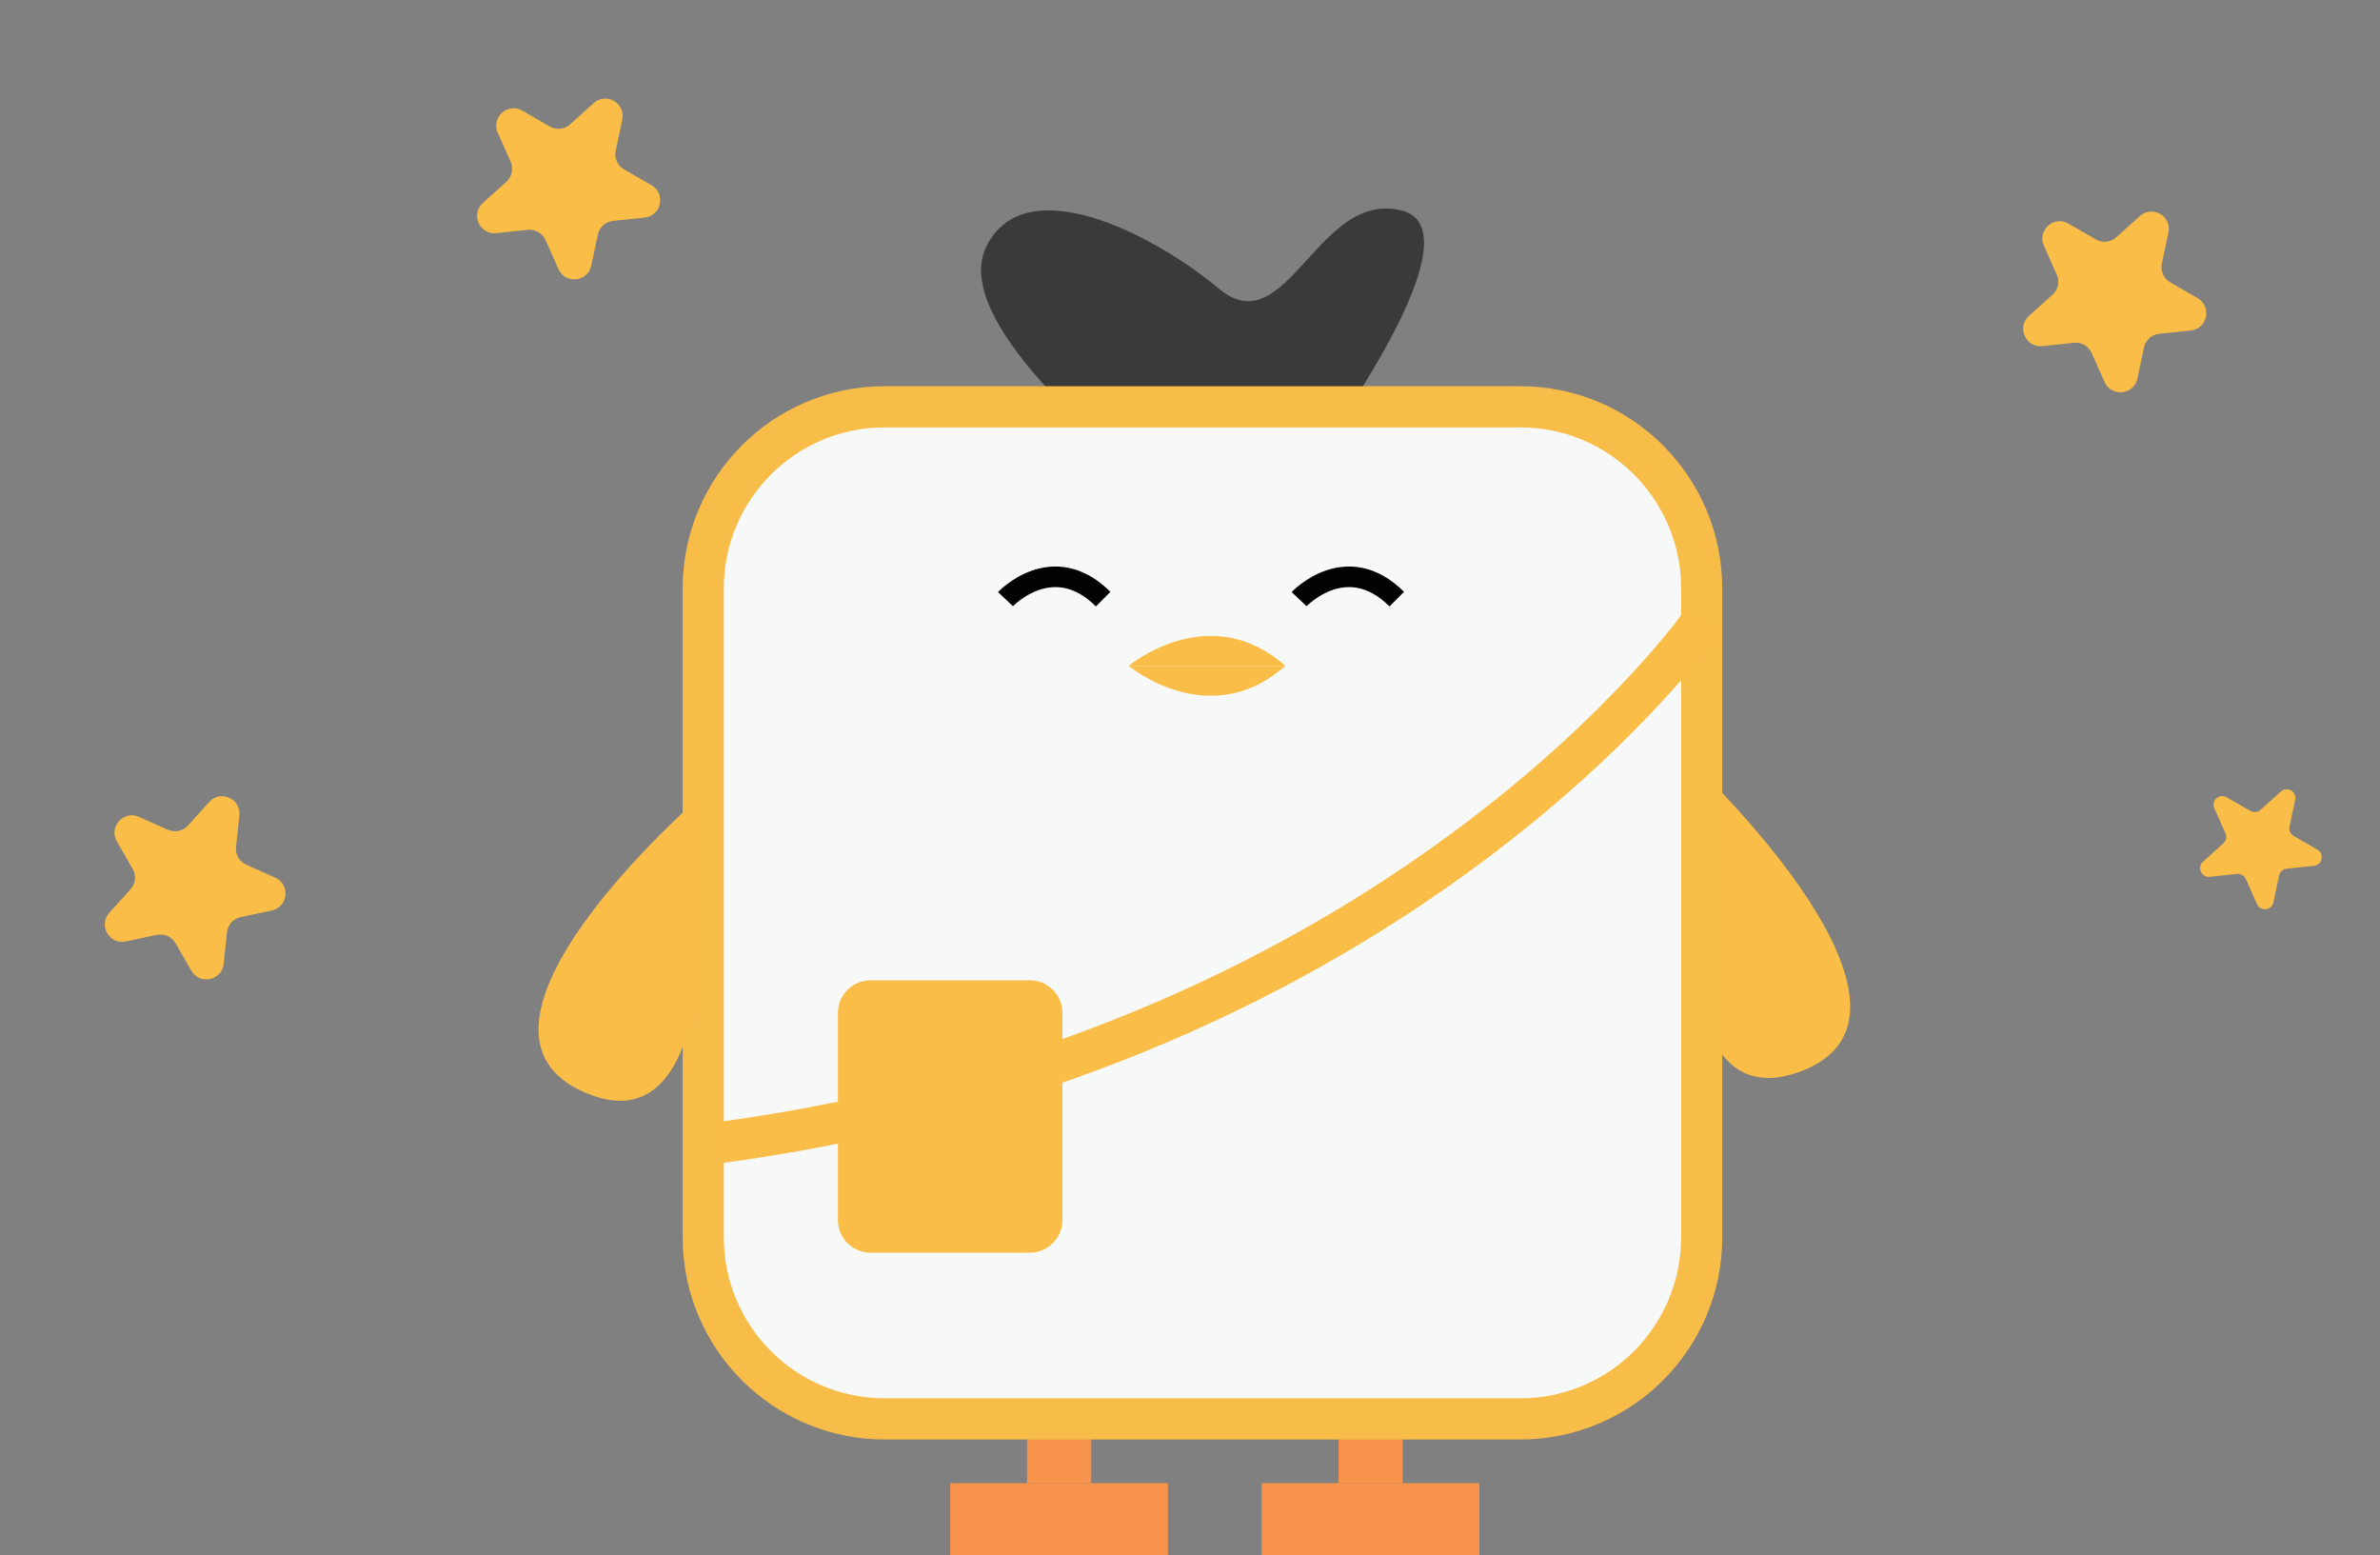 <svg width="274" height="179" viewBox="0 0 274 179" fill="none" xmlns="http://www.w3.org/2000/svg">
<rect x="0" y="0" width="274" height="179" fill="#808080" stroke="none"/>
<path d="M246.349 24.869C247.789 23.572 250.046 24.876 249.644 26.771L248.884 30.344C248.704 31.192 249.09 32.059 249.84 32.492L253.004 34.318C254.682 35.287 254.14 37.837 252.213 38.039L248.58 38.421C247.718 38.512 247.013 39.147 246.833 39.995L246.073 43.568C245.671 45.463 243.078 45.735 242.29 43.965L240.804 40.628C240.452 39.837 239.63 39.362 238.768 39.453L235.135 39.834C233.208 40.037 232.148 37.656 233.588 36.359L236.302 33.915C236.946 33.335 237.144 32.407 236.791 31.615L235.305 28.278C234.517 26.508 236.455 24.764 238.133 25.732L241.296 27.559C242.046 27.992 242.99 27.893 243.634 27.313L246.349 24.869Z" fill="#FABD47"/>
<path d="M262.591 91.102C263.311 90.454 264.44 91.106 264.238 92.053L263.582 95.141C263.492 95.565 263.685 95.998 264.06 96.215L266.794 97.793C267.633 98.278 267.362 99.552 266.398 99.654L263.259 99.984C262.828 100.029 262.475 100.346 262.385 100.77L261.729 103.858C261.528 104.805 260.231 104.942 259.837 104.057L258.553 101.173C258.377 100.777 257.966 100.54 257.535 100.585L254.396 100.915C253.433 101.016 252.902 99.826 253.622 99.177L255.968 97.065C256.29 96.775 256.389 96.311 256.213 95.915L254.929 93.032C254.535 92.147 255.503 91.275 256.342 91.759L259.076 93.337C259.451 93.554 259.923 93.504 260.245 93.214L262.591 91.102Z" fill="#FABD47"/>
<path d="M68.349 11.869C69.789 10.572 72.046 11.876 71.644 13.771L70.884 17.344C70.704 18.192 71.09 19.059 71.84 19.492L75.004 21.318C76.682 22.287 76.14 24.837 74.213 25.039L70.58 25.421C69.718 25.512 69.013 26.147 68.833 26.994L68.073 30.568C67.671 32.463 65.078 32.735 64.29 30.965L62.804 27.628C62.452 26.837 61.63 26.362 60.768 26.453L57.135 26.834C55.208 27.037 54.148 24.655 55.588 23.359L58.302 20.915C58.946 20.335 59.144 19.407 58.791 18.615L57.306 15.278C56.517 13.508 58.455 11.764 60.133 12.732L63.296 14.559C64.046 14.992 64.99 14.893 65.634 14.313L68.349 11.869Z" fill="#FABD47"/>
<path d="M13.454 96.844C12.486 95.166 14.232 93.23 16.001 94.019L19.337 95.507C20.128 95.86 21.057 95.663 21.637 95.02L24.084 92.307C25.381 90.868 27.762 91.93 27.558 93.857L27.173 97.489C27.082 98.351 27.556 99.173 28.348 99.526L31.684 101.015C33.453 101.804 33.179 104.396 31.283 104.798L27.71 105.555C26.862 105.734 26.226 106.439 26.135 107.301L25.751 110.933C25.547 112.86 22.997 113.4 22.029 111.722L20.205 108.557C19.772 107.806 18.905 107.42 18.058 107.599L14.484 108.356C12.589 108.758 11.287 106.499 12.584 105.06L15.03 102.347C15.611 101.704 15.71 100.76 15.278 100.009L13.454 96.844Z" fill="#FABD47"/>
<g clip-path="url(#clip0)">
<path d="M134.458 170.705H109.39V179.024H134.458V170.705Z" fill="#F7934B"/>
<path d="M170.32 170.705H145.252V179.024H170.32V170.705Z" fill="#F7934B"/>
<path d="M125.629 163.31H118.243V170.705H125.629V163.31Z" fill="#F7934B"/>
<path d="M161.491 163.31H154.105V170.705H161.491V163.31Z" fill="#F7934B"/>
<path d="M195.909 88.868C195.909 88.868 225.143 116.858 207.153 123.375C189.163 129.869 195.909 88.868 195.909 88.868Z" fill="#FABD47"/>
<path d="M131.263 54.502C131.263 54.502 109.177 37.604 113.509 28.48C117.841 19.355 132.565 26.749 140.352 33.243C148.14 39.737 151.715 21.749 161.396 24.237C171.078 26.726 150.058 54.502 150.058 54.502H131.263Z" fill="#3A3A3A"/>
<path d="M175.031 163.31H101.839C90.311 163.31 80.961 153.949 80.961 142.407V67.727C80.961 56.185 90.311 46.823 101.839 46.823H175.031C186.559 46.823 195.909 56.185 195.909 67.727V142.407C195.909 153.949 186.559 163.31 175.031 163.31Z" fill="#F7F9F8"/>
<path fill-rule="evenodd" clip-rule="evenodd" d="M101.839 49.193C91.618 49.193 83.328 57.494 83.328 67.727V142.407C83.328 152.64 91.618 160.94 101.839 160.94H175.031C185.251 160.94 193.542 152.64 193.542 142.407V67.727C193.542 57.494 185.251 49.193 175.031 49.193H101.839ZM78.594 67.727C78.594 54.876 89.004 44.453 101.839 44.453H175.031C187.866 44.453 198.276 54.876 198.276 67.727V142.407C198.276 155.258 187.866 165.68 175.031 165.68H101.839C89.004 165.68 78.594 155.258 78.594 142.407V67.727Z" fill="#F8BD48"/>
<path d="M129.937 76.638C129.937 76.638 139.216 68.888 147.975 76.638H129.937Z" fill="#FABD47"/>
<path d="M129.937 76.638C129.937 76.638 139.216 84.388 147.975 76.638H129.937Z" fill="#FABD47"/>
<path fill-rule="evenodd" clip-rule="evenodd" d="M193.97 70.231C193.97 70.231 193.969 70.232 195.909 71.59C197.849 72.948 197.848 72.949 197.848 72.951L197.845 72.954L197.838 72.965C197.832 72.973 197.824 72.984 197.813 72.999C197.793 73.028 197.764 73.068 197.727 73.12C197.652 73.224 197.543 73.373 197.399 73.566C197.112 73.951 196.687 74.508 196.121 75.215C194.99 76.629 193.297 78.644 191.022 81.088C186.473 85.975 179.596 92.579 170.233 99.51C151.502 113.376 122.834 128.543 83.026 133.877L82.398 129.179C121.298 123.967 149.229 109.164 167.419 95.699C176.517 88.963 183.181 82.56 187.559 77.857C189.747 75.505 191.363 73.58 192.426 72.252C192.957 71.588 193.35 71.073 193.606 70.729C193.734 70.557 193.829 70.428 193.889 70.344C193.919 70.303 193.941 70.272 193.954 70.253L193.968 70.234L193.97 70.231Z" fill="#FABD47"/>
<path d="M118.551 144.184H100.229C98.146 144.184 96.466 142.501 96.466 140.416V116.597C96.466 114.511 98.146 112.829 100.229 112.829H118.551C120.634 112.829 122.315 114.511 122.315 116.597V140.392C122.338 142.478 120.634 144.184 118.551 144.184Z" fill="#FABD47"/>
<path d="M80.393 91.901C80.393 91.901 49.833 118.446 67.492 125.816C85.151 133.187 80.393 91.901 80.393 91.901Z" fill="#FABD47"/>
<path fill-rule="evenodd" clip-rule="evenodd" d="M150.421 69.773C150.421 69.773 150.422 69.772 149.561 68.96C148.699 68.147 148.7 68.146 148.7 68.146L148.701 68.145L148.704 68.142L148.71 68.136C148.715 68.13 148.721 68.124 148.729 68.116C148.744 68.1 148.765 68.08 148.79 68.054C148.842 68.003 148.914 67.933 149.007 67.848C149.191 67.679 149.456 67.451 149.791 67.199C150.458 66.698 151.428 66.084 152.621 65.671C153.82 65.256 155.262 65.037 156.838 65.359C158.42 65.682 160.049 66.533 161.64 68.12L159.969 69.799C158.661 68.494 157.434 67.9 156.364 67.681C155.288 67.461 154.282 67.603 153.395 67.911C152.501 68.22 151.748 68.691 151.213 69.094C150.947 69.294 150.741 69.472 150.605 69.597C150.537 69.659 150.487 69.707 150.456 69.738C150.44 69.753 150.43 69.764 150.424 69.77L150.419 69.775L150.42 69.775L150.42 69.774L150.421 69.773Z" fill="#020202"/>
<path fill-rule="evenodd" clip-rule="evenodd" d="M116.618 69.773C116.619 69.773 116.619 69.772 115.758 68.96C114.897 68.147 114.897 68.146 114.897 68.146L114.898 68.145L114.901 68.142L114.907 68.136C114.912 68.13 114.918 68.124 114.926 68.116C114.941 68.1 114.962 68.08 114.988 68.054C115.039 68.003 115.112 67.933 115.204 67.848C115.388 67.679 115.653 67.451 115.989 67.199C116.655 66.698 117.625 66.084 118.818 65.671C120.017 65.256 121.459 65.037 123.035 65.359C124.617 65.682 126.246 66.533 127.837 68.12L126.167 69.799C124.858 68.494 123.631 67.9 122.561 67.681C121.485 67.461 120.479 67.603 119.592 67.911C118.699 68.22 117.946 68.691 117.41 69.094C117.144 69.294 116.938 69.472 116.802 69.597C116.734 69.659 116.684 69.707 116.653 69.738C116.638 69.753 116.627 69.764 116.621 69.77L116.616 69.775L116.617 69.775L116.618 69.774L116.618 69.773Z" fill="#020202"/>
</g>
<defs>
<clipPath id="clip0">
<rect width="151" height="155" fill="white" transform="translate(62 24)"/>
</clipPath>
</defs>
</svg>
